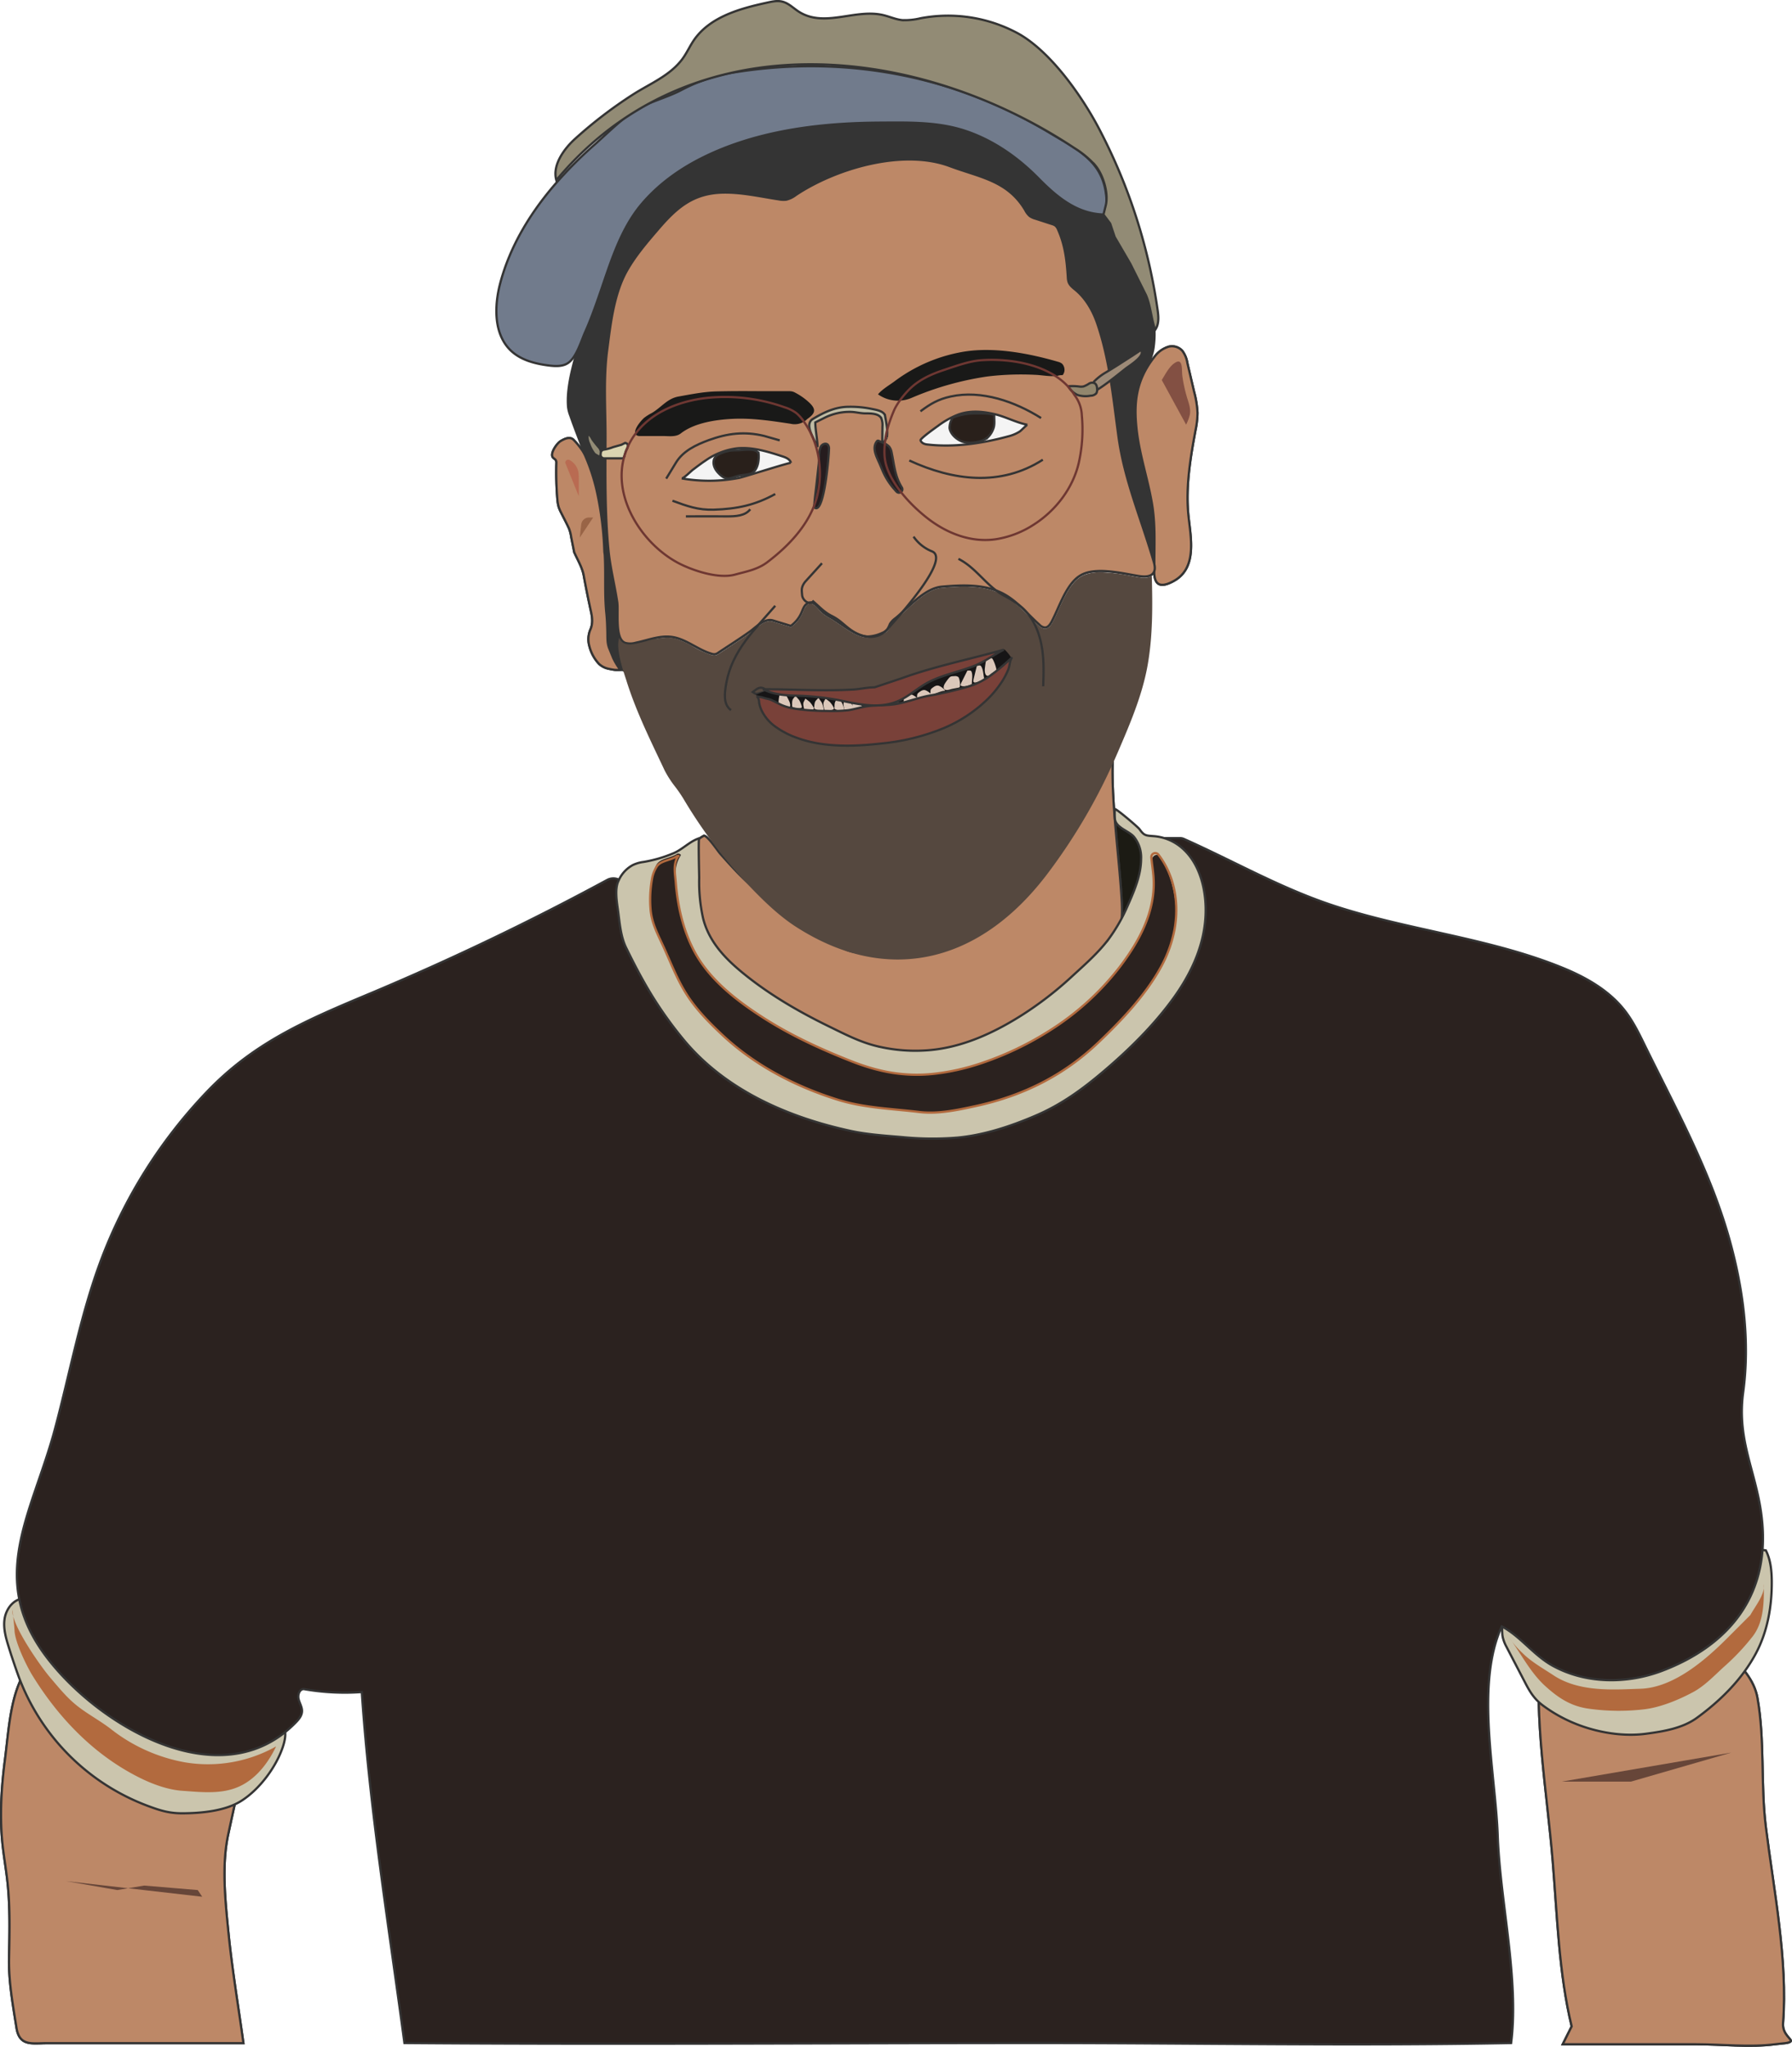 <svg xmlns="http://www.w3.org/2000/svg" viewBox="0 0 802.13 915.65" class="yoni">
  <g>
    <polygon
      points="497.01 367 501.01 367 510.01 375 512.01 383 513.01 394 508.01 404 505.01 410 502.01 414 498.01 410 491.01 371 497.01 367"
      fill="rgba(28, 27, 20, 1)" opacity="1"></polygon>
    <path transform="translate(-199.49 -165.5)" stroke="#343434"
      d="M478.15,465.14a20.85,20.85,0,0,1-5.88-8.08,24.29,24.29,0,0,1-1-7.7c-.16-5.73-.26-11.47-.69-17.19-.45-6-2.19-12-1.22-17.95,3.43-21.28-7.76-43.13-14.56-62.74a16.05,16.05,0,0,1-1-3.72c-1-10.5,3.78-24.07,6.63-34.1a219.24,219.24,0,0,1,11-29.55c3.88-8.65,7.63-18.61,13.44-26.16a57.27,57.27,0,0,1,7.17-7.44c14.36-13,33-20.59,51.7-24.8A396.15,396.15,0,0,1,584.46,219c16.36-1.89,36.16-.35,51.61,5.77a63.09,63.09,0,0,1,8.89,4.55c15.59,9.26,27.22,25.56,44.8,31a11.62,11.62,0,0,1,3.54,1.51,10.23,10.23,0,0,1,2.71,3.73c3.74,7.24,7,14.76,11.06,21.78,4.19,7.24,8.07,14.91,9,23.34a42.82,42.82,0,0,1-.21,10.18c-1,7.42-6.15,13.14-7.78,20.19-1.93,8.37-.4,17.73,1.35,26,3.48,16.42,8,32.47,6.19,49.43-.17,1.55-91.28-.88-100.84-1h-.26l-96,11c-7.1,5.94-13.52,13-20.2,19.37s-14.25,12.42-19.93,19.46Z"
      fill="rgba(52, 52, 52, 1)" opacity="1" stroke-dashoffset="0px"
      stroke-dasharray="865.321px 865.321px"></path>
    <path transform="translate(-199.49 -165.5)" stroke="#343434"
      d="M460.19,367.1a35.32,35.32,0,0,0-3.85-4.73c-1.65-1.8-4.1-.61-5.9.45-1.54.9-4.62,5.13-3.63,7.07.34.66,1.19.92,1.53,1.57a2.49,2.49,0,0,1,.19,1.21,146,146,0,0,0,.47,16.47,16.52,16.52,0,0,0,.6,3.27,18.43,18.43,0,0,0,1.1,2.5c1.16,2.32,2.39,4.62,3.48,7a17.1,17.1,0,0,1,1,3.91c.45,2.24.89,4.47,1.34,6.71,1.46,3.3,3.61,6.81,4.25,10.36,1,5.52,2.12,11,3.31,16.44.57,2.61.79,5.23-.28,7.69a11.13,11.13,0,0,0-.53,7.42,18.12,18.12,0,0,0,4.36,8.06,9.07,9.07,0,0,0,4.61,2.23,23.7,23.7,0,0,0,2.52.44,24,24,0,0,0,2.41,0,31.12,31.12,0,0,1-3.2-5.3l-1.74-4.27c-1-2.4-.8-4.86-.87-7.4-.07-2.8-.16-5.59-.45-8.37-.88-8.55-.23-17.16-.69-25.73,0-.67-.18-1.32-.21-2a147.84,147.84,0,0,0-3.26-26.36,88.05,88.05,0,0,0-5.36-16.47A19,19,0,0,0,460.19,367.1Z"
      fill="rgba(189, 136, 103, 1)" opacity="1" stroke-dashoffset="0px"
      stroke-dasharray="229.383px 229.383px"></path>
    <path transform="translate(-199.49 -165.5)" stroke="#343434"
      d="M716.26,325.11a12.35,12.35,0,0,1,6.32-4.52,6.23,6.23,0,0,1,6.13,1.84,12.19,12.19,0,0,1,2.26,5.44L734,340.81a43.57,43.57,0,0,1,1.51,9.4,37.92,37.92,0,0,1-.83,7.43c-2.31,12.42-4.49,25.34-3.28,38,.92,9.66,4.29,23.66-6.32,29.65-10.24,5.8-8.9-3.68-8.9-7.44,0-9.26.51-18-1.09-27.27-1.93-11.16-5.67-22-6.87-33.26C707.16,347,707.33,336.31,716.26,325.11Z"
      fill="rgba(189, 136, 103, 1)" opacity="1" stroke-dashoffset="0px"
      stroke-dasharray="233.924px 233.924px"></path>
    <path transform="translate(-199.49 -165.5)" stroke="#343434"
      d="M509.75,542.79a26.33,26.33,0,0,1,4.86-3.45c1.79.19,6.13,6.81,7.31,8.13,3.89,4.35,7.78,8.7,12.08,12.66,9.6,8.85,20.52,16.11,31.49,23.14a79.07,79.07,0,0,0,12.93,7.14c4.31,1.73,9.11,1.4,13.78,1.32a144.7,144.7,0,0,0,32-4.15c13.56-3.33,24.39-14.23,33.55-24.31,15-16.56,26.53-42.81,39.95-60.69-1.22,19.87,2.9,46.72,3.92,66.61.33,6.55,0,13.16-3.76,18.73-3.23,4.73-6.28,9.66-9.32,14.58l-14,28-83.57,14.75L535.5,630.5l-41-68C499.2,556.23,503.64,548.19,509.75,542.79Z"
      fill="rgba(189, 136, 103, 1)" opacity="1" stroke-dashoffset="0px"
      stroke-dasharray="631.028px 631.028px"></path>
    <path transform="translate(-199.49 -165.5)" stroke="#343434"
      d="M1000.93,1078.79c1.2-.9-3.73-2.94-3.32-8.23,2.19-28.24-4.23-59.77-7.7-87.79-2.39-19.24-.37-38.68-3.77-57.78-2.78-15.57-22.62-26.21-34.14-36l-63,14c-2.94,32,2.91,63.35,5.54,95.42,2,24.23,2.74,50,8.46,73.58l-4,8h59.71c11.44,0,24,1.47,35.33,0C997.91,1079.5,999.86,1079.59,1000.93,1078.79Z"
      fill="rgba(189, 136, 103, 1)" opacity="1" stroke-dashoffset="0px"
      stroke-dasharray="551.765px 551.765px"></path>
    <path transform="translate(-199.49 -165.5)" stroke="#343434"
      d="M208,918.73c-4.16,10.19-4.85,22.76-6.25,33.61-1.62,12.49-2.46,25.14-1.18,37.71.61,5.94,1.68,11.83,2.31,17.78,1.17,11.17.88,22.45.65,33.66-.2,10.46,1.72,20.85,3.35,31.17,1.33,8.34,7,6.84,13.57,6.84h88c-2.29-16.59-5.09-33.11-6.74-49.78-1.4-14.14-3.07-29.67-.06-43.68,3.2-14.89,6.54-29.76,9.81-44.64l-84-46.9c-5.33,6.39-11.76,11.82-16.51,18.71A28.84,28.84,0,0,0,208,918.73Z"
      fill="rgba(189, 136, 103, 1)" opacity="1" stroke-dashoffset="0px"
      stroke-dasharray="527.831px 527.831px"></path>
    <path transform="translate(-199.49 -165.5)" stroke="#343434"
      d="M483.31,453.2a8.33,8.33,0,0,1-3.91-.11c-4.85-1.54-3-13.95-3.62-18.2-1.2-8-3.27-15.86-4-23.93-1.54-16.27-1.33-32.62-1.27-48.94.06-13.28-1-26.64.75-39.86,1.53-11.82,3-25.4,9-35.84,3.8-6.63,8.82-12.48,13.81-18.28,8.13-9.47,15.45-16,28.64-16.38,8.5-.24,16.89,1.73,25.29,3a10.63,10.63,0,0,0,3.51.14,11.7,11.7,0,0,0,4.27-2.11c18.07-12,48-20.72,68.93-12.86,13.38,5,25.81,6.4,33.7,19.68a8.86,8.86,0,0,0,2,2.64,8.13,8.13,0,0,0,2.52,1.15l7.45,2.42a4.56,4.56,0,0,1,1.59.75,4.72,4.72,0,0,1,1.19,1.83c3.11,7.05,3.83,13.61,4.32,21.2a8.21,8.21,0,0,0,.32,2.1c.55,1.6,2,2.66,3.32,3.75,4.59,3.9,7.65,9.36,9.59,15.06,5.54,16.29,7.12,33.53,9.44,50.48,2.69,19.64,10.31,37,15.74,55.82.46,1.61.86,3.44,0,4.87-1.32,2.17-4.47,1.95-7,1.54-7-1.16-17.5-3.68-24.19-1a12.21,12.21,0,0,0-3.7,2.36c-4.93,4.55-7.6,13.07-10.72,19-.69,1.29-1.66,2.76-3.12,2.74a3.92,3.92,0,0,1-2.37-1.25c-5.63-5-10.49-11.33-17.5-14.53-8.1-3.7-17.51-3.26-26.16-2.51-7.94.69-15,9.42-20.85,14.13a8.94,8.94,0,0,0-2.45,2.57,18.24,18.24,0,0,1-1.19,2.48,5.45,5.45,0,0,1-2.15,1.46,16.63,16.63,0,0,1-6.49,1.67c-5.33.07-12-5.94-16.52-8.5a19.86,19.86,0,0,1-3.82-2.58c-1.79-1.69-4.51-6-7.37-3.31-1.08,1-1.52,2.54-2.14,3.9a14.23,14.23,0,0,1-4.69,5.73l-8-2.44c-3.8-1.15-7.62,3.08-10.36,5-4.55,3.26-9.33,6.25-14,9.37a3.79,3.79,0,0,1-1.57.74,3.84,3.84,0,0,1-1.6-.23c-5.49-1.61-10.07-5.51-15.57-7.06-6.28-1.76-12.06.86-18.18,2.13Z"
      fill="rgba(189, 136, 103, 1)" opacity="1" stroke-dashoffset="0px"
      stroke-dasharray="834.615px 834.615px"></path>
    <path transform="translate(-199.49 -165.5)" stroke="#343434"
      d="M460.19,367.1a35.32,35.32,0,0,0-3.85-4.73c-1.65-1.8-4.1-.61-5.9.45-1.54.9-4.62,5.13-3.63,7.07.34.66,1.19.92,1.53,1.57a2.49,2.49,0,0,1,.19,1.21,146,146,0,0,0,.47,16.47,16.52,16.52,0,0,0,.6,3.27,18.43,18.43,0,0,0,1.1,2.5c1.16,2.32,2.39,4.62,3.48,7a17.1,17.1,0,0,1,1,3.91c.45,2.24.89,4.47,1.34,6.71,1.46,3.3,3.61,6.81,4.25,10.36,1,5.52,2.12,11,3.31,16.44.57,2.61.79,5.23-.28,7.69a11.13,11.13,0,0,0-.53,7.42,18.12,18.12,0,0,0,4.36,8.06,9.07,9.07,0,0,0,4.61,2.23,23.7,23.7,0,0,0,2.52.44,24,24,0,0,0,2.41,0,31.12,31.12,0,0,1-3.2-5.3l-1.74-4.27c-1-2.4-.8-4.86-.87-7.4-.07-2.8-.16-5.59-.45-8.37-.88-8.55-.23-17.16-.69-25.73,0-.67-.18-1.32-.21-2a147.84,147.84,0,0,0-3.26-26.36,88.05,88.05,0,0,0-5.36-16.47A19,19,0,0,0,460.19,367.1Z"
      fill="rgba(189, 136, 103, 1)" opacity="1" stroke-dashoffset="0px"
      stroke-dasharray="229.383px 229.383px"></path>
    <path transform="translate(-199.49 -165.5)" stroke="#343434"
      d="M716.26,325.11a12.35,12.35,0,0,1,6.32-4.52,6.23,6.23,0,0,1,6.13,1.84,12.19,12.19,0,0,1,2.26,5.44L734,340.81a43.57,43.57,0,0,1,1.51,9.4,37.92,37.92,0,0,1-.83,7.43c-2.31,12.42-4.49,25.34-3.28,38,.92,9.66,4.29,23.66-6.32,29.65-10.24,5.8-8.9-3.68-8.9-7.44,0-9.26.51-18-1.09-27.27-1.93-11.16-5.67-22-6.87-33.26C707.16,347,707.33,336.31,716.26,325.11Z"
      fill="rgba(189, 136, 103, 1)" opacity="1" stroke-dashoffset="0px"
      stroke-dasharray="233.924px 233.924px"></path>
    <path transform="translate(-199.49 -165.5)" stroke="#343434"
      d="M509.75,542.79a26.33,26.33,0,0,1,4.86-3.45c1.79.19,6.13,6.81,7.31,8.13,3.89,4.35,7.78,8.7,12.08,12.66,9.6,8.85,20.52,16.11,31.49,23.14a79.07,79.07,0,0,0,12.93,7.14c4.31,1.73,9.11,1.4,13.78,1.32a144.7,144.7,0,0,0,32-4.15c13.56-3.33,24.39-14.23,33.55-24.31,15-16.56,26.53-42.81,39.95-60.69-1.22,19.87,2.9,46.72,3.92,66.61.33,6.55,0,13.16-3.76,18.73-3.23,4.73-6.28,9.66-9.32,14.58l-14,28-83.57,14.75L535.5,630.5l-41-68C499.2,556.23,503.64,548.19,509.75,542.79Z"
      fill="rgba(189, 136, 103, 1)" opacity="1" stroke-dashoffset="0px"
      stroke-dasharray="631.028px 631.028px"></path>
    <path transform="translate(-199.49 -165.5)" stroke="#343434"
      d="M1000.93,1078.79c1.2-.9-3.73-2.94-3.32-8.23,2.19-28.24-4.23-59.77-7.7-87.79-2.39-19.24-.37-38.68-3.77-57.78-2.78-15.57-22.62-26.21-34.14-36l-63,14c-2.94,32,2.91,63.35,5.54,95.42,2,24.23,2.74,50,8.46,73.58l-4,8h59.71c11.44,0,24,1.47,35.33,0C997.91,1079.5,999.86,1079.59,1000.93,1078.79Z"
      fill="rgba(189, 136, 103, 1)" opacity="1" stroke-dashoffset="0px"
      stroke-dasharray="551.765px 551.765px"></path>
    <path transform="translate(-199.49 -165.5)" stroke="#343434"
      d="M208,918.73c-4.16,10.19-4.85,22.76-6.25,33.61-1.62,12.49-2.46,25.14-1.18,37.71.61,5.94,1.68,11.83,2.31,17.78,1.17,11.17.88,22.45.65,33.66-.2,10.46,1.72,20.85,3.35,31.17,1.33,8.34,7,6.84,13.57,6.84h88c-2.29-16.59-5.09-33.11-6.74-49.78-1.4-14.14-3.07-29.67-.06-43.68,3.2-14.89,6.54-29.76,9.81-44.64l-84-46.9c-5.33,6.39-11.76,11.82-16.51,18.71A28.84,28.84,0,0,0,208,918.73Z"
      fill="rgba(189, 136, 103, 1)" opacity="1" stroke-dashoffset="0px"
      stroke-dasharray="527.831px 527.831px"></path>
    <path transform="translate(-199.49 -165.5)" stroke="#343434"
      d="M483.31,453.2a8.33,8.33,0,0,1-3.91-.11c-4.85-1.54-3-13.95-3.62-18.2-1.2-8-3.27-15.86-4-23.93-1.54-16.27-1.33-32.62-1.27-48.94.06-13.28-1-26.64.75-39.86,1.53-11.82,3-25.4,9-35.84,3.8-6.63,8.82-12.48,13.81-18.28,8.13-9.47,15.45-16,28.64-16.38,8.5-.24,16.89,1.73,25.29,3a10.63,10.63,0,0,0,3.51.14,11.7,11.7,0,0,0,4.27-2.11c18.07-12,48-20.72,68.93-12.86,13.38,5,25.81,6.4,33.7,19.68a8.86,8.86,0,0,0,2,2.64,8.13,8.13,0,0,0,2.52,1.15l7.45,2.42a4.56,4.56,0,0,1,1.59.75,4.72,4.72,0,0,1,1.19,1.83c3.11,7.05,3.83,13.61,4.32,21.2a8.21,8.21,0,0,0,.32,2.1c.55,1.6,2,2.66,3.32,3.75,4.59,3.9,7.65,9.36,9.59,15.06,5.54,16.29,7.12,33.53,9.44,50.48,2.69,19.64,10.31,37,15.74,55.82.46,1.61.86,3.44,0,4.87-1.32,2.17-4.47,1.95-7,1.54-7-1.16-17.5-3.68-24.19-1a12.21,12.21,0,0,0-3.7,2.36c-4.93,4.55-7.6,13.07-10.72,19-.69,1.29-1.66,2.76-3.12,2.74a3.92,3.92,0,0,1-2.37-1.25c-5.63-5-10.49-11.33-17.5-14.53-8.1-3.7-17.51-3.26-26.16-2.51-7.94.69-15,9.42-20.85,14.13a8.94,8.94,0,0,0-2.45,2.57,18.24,18.24,0,0,1-1.19,2.48,5.45,5.45,0,0,1-2.15,1.46,16.63,16.63,0,0,1-6.49,1.67c-5.33.07-12-5.94-16.52-8.5a19.86,19.86,0,0,1-3.82-2.58c-1.79-1.69-4.51-6-7.37-3.31-1.08,1-1.52,2.54-2.14,3.9a14.23,14.23,0,0,1-4.69,5.73l-8-2.44c-3.8-1.15-7.62,3.08-10.36,5-4.55,3.26-9.33,6.25-14,9.37a3.79,3.79,0,0,1-1.57.74,3.84,3.84,0,0,1-1.6-.23c-5.49-1.61-10.07-5.51-15.57-7.06-6.28-1.76-12.06.86-18.18,2.13Z"
      fill="rgba(189, 136, 103, 1)" opacity="1" stroke-dashoffset="0px"
      stroke-dasharray="834.615px 834.615px"></path>
    <path transform="translate(-199.49 -165.5)" stroke="#343434"
      d="M504.62,379.51c.77.14,4.24-3.3,4.92-3.81,2-1.5,3.94-3,6-4.35a31.21,31.21,0,0,1,13.83-5.29c6.9-.69,13.74,1.46,20.34,3.59,1.6.52,3.44,1.29,3.81,2.93-.09-.42-21.11,6.32-23.26,6.73A71.84,71.84,0,0,1,504.62,379.51Z"
      fill="rgba(244, 244, 244, 1)" opacity="1" stroke-dashoffset="0px"
      stroke-dasharray="104.494px 104.494px"></path>
    <path transform="translate(-199.49 -165.5)" stroke="#343434"
      d="M611.54,362.5c-.25-.77,6.77-5.74,7.68-6.39A37.86,37.86,0,0,1,628.3,351c5.22-1.93,10.7-1.52,16-.33s9.81,3.81,15.07,4.85c-.23-.05-3,2.77-3.41,3a17.23,17.23,0,0,1-5.15,2.18c-11.52,3.15-24,5-36,3.67C613.52,364.29,612,363.79,611.54,362.5Z"
      fill="rgba(244, 244, 244, 1)" opacity="1" stroke-dashoffset="0px"
      stroke-dasharray="103.164px 103.164px"></path>
    <path transform="translate(-199.49 -165.5)" stroke="#343434"
      d="M519.1,371c-.73,2.23.42,4.44,1.77,5.91s3.18,3,5.13,2.58c1.47-.28,2.85-.9,4.31-1.23,1.7-.37,3.5-.33,5.16-.9,3.29-1.13,3.93-6.21,3.55-9.28,0-.41-.13.17-.36-.18-1.24-2-7.17-.95-9.1-.95a21.13,21.13,0,0,0-3.47.19C523.9,367.54,519.88,368.66,519.1,371Z"
      fill="rgba(41, 32, 27, 1)" opacity="1" stroke-dashoffset="0px"
      stroke-dasharray="54.649px 54.649px"></path>
    <path transform="translate(-199.49 -165.5)" stroke="#343434"
      d="M625.34,353.45a8.09,8.09,0,0,0-.81,3.5c.37,2.92,3.59,5.57,6.26,6.26a10.88,10.88,0,0,0,2.48.32c2.78.07,6.28-.55,8.44-2.45a10.08,10.08,0,0,0,2.33-3.6c.81-1.83.47-4.14.48-6,0-1.34-8.15-1-9.15-1a25.45,25.45,0,0,0-9.13,1.75,1.39,1.39,0,0,0-.49.28,1.42,1.42,0,0,0-.29.59Z"
      fill="rgba(41, 32, 27, 1)" opacity="1" stroke-dashoffset="0px"
      stroke-dasharray="55.203px 55.203px"></path>
    <path transform="translate(-199.49 -165.5)" stroke=""
      d="M601.3,594.73c-15.09,0-30.4-4.92-45.51-14.62-7.27-4.68-13.81-11-18.7-16a214,214,0,0,1-20-23.59c-4.16-5.68-8.1-11.65-11.7-17.73a62.81,62.81,0,0,0-3.66-5.32,45.73,45.73,0,0,1-4.74-7.33q-1.32-2.81-2.65-5.59c-5.16-10.88-10.51-22.13-14.27-34-.14-.46-.31-1-.5-1.56-.77-2.34-1.82-5.53-2.54-8.75-.94-4.21-1.06-7.37-.36-9.42a4.38,4.38,0,0,0,2.62,2.66,7.3,7.3,0,0,0,2.15.31,11.46,11.46,0,0,0,2-.19l.9-.17c1.49-.31,3-.7,4.4-1.08a36.14,36.14,0,0,1,9.26-1.63,15.42,15.42,0,0,1,4.28.58A38,38,0,0,1,510,454.9a40.62,40.62,0,0,0,7.79,3.54,5.34,5.34,0,0,0,1.45.27l.36,0a4.37,4.37,0,0,0,1.78-.82c1.55-1,3.11-2.06,4.67-3.08,3.08-2,6.28-4.12,9.32-6.3.58-.41,1.19-.92,1.84-1.45,2.11-1.73,4.51-3.69,6.9-3.69a3.92,3.92,0,0,1,1.18.17l8.25,2.51.2-.14a14.8,14.8,0,0,0,4.86-5.94c.14-.3.27-.61.4-.93a7.92,7.92,0,0,1,1.62-2.81,2.32,2.32,0,0,1,1.59-.73c1.4,0,2.84,1.6,4,2.88.39.44.76.84,1.1,1.16a19.87,19.87,0,0,0,3.92,2.65c1.24.7,2.65,1.68,4.16,2.71,4,2.75,8.52,5.86,12.51,5.86h.1a16.83,16.83,0,0,0,6.68-1.72,4.75,4.75,0,0,0,3.16-3.21,8.86,8.86,0,0,1,.42-.95,8.56,8.56,0,0,1,2.32-2.41c1.48-1.19,3-2.61,4.65-4.12,4.75-4.4,10.15-9.4,15.93-9.9,2.9-.25,6.32-.51,9.74-.51,6.59,0,11.72.94,16.17,3,5,2.27,8.93,6.21,12.76,10,1.49,1.49,3,3,4.62,4.44a4.31,4.31,0,0,0,2.7,1.38c1.75,0,2.82-1.61,3.56-3,.9-1.71,1.76-3.61,2.66-5.62,2.22-4.93,4.52-10,8-13.21a11.63,11.63,0,0,1,3.55-2.26,19.46,19.46,0,0,1,7.27-1.16,78.9,78.9,0,0,1,13.55,1.64l3.1.54a17.57,17.57,0,0,0,2.82.27,6.39,6.39,0,0,0,3.4-.79c.36,13.56.44,26.81-1.86,39.84-2.4,13.58-8,26.54-13.39,39.08l-.25.56a257.31,257.31,0,0,1-31.89,54.61C648.83,581.76,625.89,594.73,601.3,594.73Z"
      fill="rgba(85, 72, 63, 1)" opacity="1" stroke-dashoffset="0px"
      stroke-dasharray="713.035px 713.035px"></path>
    <path transform="translate(-199.49 -165.5)" stroke=""
      d="M487.58,352.6a21.51,21.51,0,0,1,3.61-2.31c4.4-2.56,6.92-6.53,12.1-7.42,5.64-1,11.05-2.12,16.79-2.27,6.8-.18,13.61-.16,20.42-.1,4,0,8,0,12,0a6.78,6.78,0,0,1,1.68.14,5.36,5.36,0,0,1,1.33.56,28.31,28.31,0,0,1,6.53,4.7c3,3,2.14,4.69-1.22,7.06a7.93,7.93,0,0,1-7.45,2.11c-8.58-1.29-17.24-2.63-25.94-2.2-7.54.37-17.09,1.77-23.19,6.51-2.27,1.77-5.51,1.15-8.27,1.17-3.31,0-6.62,0-9.93,0a2.64,2.64,0,0,1-1.78-.46c-1.85-1.73,2-6.23,3.21-7.35Z"
      fill="rgba(25, 25, 24, 1)" opacity="1" stroke-dashoffset="0px"
      stroke-dasharray="175.905px 175.905px"></path>
    <path transform="translate(-199.49 -165.5)" stroke=""
      d="M675.54,329.11a3,3,0,0,0-.76-1,5,5,0,0,0-1.74-.78c-13-3.77-28.32-6.67-41.81-4.56A71.1,71.1,0,0,0,600,336c-2.45,1.83-5.61,3.6-7.5,5.9a15.47,15.47,0,0,0,15.14,1.54,135.89,135.89,0,0,1,33.79-9.52,125.67,125.67,0,0,1,21.25-.75c3.18.09,7.57,1.06,10.66.32,1.93-.47,1.73.44,2.48-1.42A4,4,0,0,0,675.54,329.11Z"
      fill="rgba(25, 25, 24, 1)" opacity="1" stroke-dashoffset="0px"
      stroke-dasharray="178.752px 178.752px"></path>
    <path transform="translate(-199.49 -165.5)" stroke="#343434"
      d="M526.7,483.18c-3.61-2.54-2.89-7.79-2.1-12.14,2.64-14.51,12.7-23.91,21.9-34.54" fill="none" opacity="1"
      stroke-dashoffset="0px" stroke-dasharray="54.522px 54.522px"></path>
    <path transform="translate(-199.49 -165.5)" stroke="#343434"
      d="M628.5,415.5c8.13,4.11,12.34,12,20.33,16.42a41.57,41.57,0,0,1,8.35,5.56c4.6,4.22,7.25,10.23,8.45,16.36s1.06,12.43.81,18.66"
      fill="none" opacity="1" stroke-dashoffset="0px" stroke-dasharray="73.741px 73.741px"></path>
    <path transform="translate(-199.49 -165.5)" stroke="#343434"
      d="M608.41,405.56a18.18,18.18,0,0,0,8.24,6.58c8.61,3.47-15.46,29.73-19.8,34.69-4.81,5.49-11.85,3.89-16.79.25-3.22-2.37-4.65-4.23-8.19-6s-5.32-3.94-8.4-6.56c-1.69,1.82-4.73-.37-4.94-2.82-.16-2-.38-2.93.5-4.65a7.66,7.66,0,0,1,1.12-1.58l7.27-8"
      fill="none" opacity="1" stroke-dashoffset="0px" stroke-dasharray="117.269px 117.269px">
    </path>
    <path transform="translate(-199.49 -165.5)" stroke="#343434"
      d="M500.5,389.5c6.52,2.38,11.39,4.22,18.54,4,10.38-.34,18.37-2,27.46-7" fill="none" opacity="1"
      stroke-dashoffset="0px" stroke-dasharray="47.747px 47.747px"></path>
    <path transform="translate(-199.49 -165.5)" stroke="#343434"
      d="M506.5,396.5c6.19-.06,12.39,0,18.59,0,3.7,0,8-.24,10.22-3.17" fill="none" opacity="1" stroke-dashoffset="0px"
      stroke-dasharray="29.686px 29.686px"></path>
    <path transform="translate(-199.49 -165.5)" stroke="#343434" d="M606.5,371.5c19.54,9,40.82,11.82,59.78-.35"
      fill="none" opacity="1" stroke-dashoffset="0px" stroke-dasharray="62.547px 62.547px">
    </path>
    <path transform="translate(-199.49 -165.5)" stroke="#343434"
      d="M497.69,379.62l4.35-7.13c3.23-5.3,9-8,14.66-10.09,8.45-3.06,16-4,24.8-1.9l7,2" fill="none" opacity="1"
      stroke-dashoffset="0px" stroke-dasharray="59.047px 59.047px"></path>
    <path transform="translate(-199.49 -165.5)" stroke="#343434"
      d="M611.5,349.5c4.46-3.35,8-5.43,13.57-6.63,13.81-3,28.79,2.3,40.42,9.64" fill="none" opacity="1"
      stroke-dashoffset="0px" stroke-dasharray="57.826px 57.826px"></path>
    <path transform="translate(-199.49 -165.5)" stroke="#343434"
      d="M872.17,898a17,17,0,0,0,1.63,4.16l8.45,16.22c2.08,4,4,7.1,7.58,9.84A64.43,64.43,0,0,0,901.06,935c10.47,5,23.69,7.64,35.22,6.08C944,940.06,952.6,938.65,959,934c10.49-7.62,20.13-17.11,26.37-28.7,5.33-9.92,7.3-21.38,7.19-32.62-.05-4.67-.54-9.46-2.64-13.62-2.65-.37-5.29-.72-7.94-1L882,888l-5,1-5,4c-.23.18-.09,2.84-.06,3.3A10,10,0,0,0,872.17,898Z"
      fill="rgba(203, 197, 173, 1)" opacity="1" stroke-dashoffset="0px"
      stroke-dasharray="324.674px 324.674px"></path>
    <path transform="translate(-199.49 -165.5)" stroke="#343434"
      d="M207.8,915.38A98.38,98.38,0,0,0,266,973.49c5.2,1.93,9.25,3.18,14.91,3.18,8.51,0,19.66-1,26.91-5.76,8-5.19,15.3-15,18.29-24,.7-2.11,1.64-5.76.65-7.93-.77-1.69-.85-1.21-2.54-.9-2.92.53-5.82,1.35-8.71,2L301,943.43a49.79,49.79,0,0,1-33.57-4l-14.05-7a40.66,40.66,0,0,1-10.53-7.59l-14.4-14.4a58,58,0,0,1-10-13.34c-3-5.5-5.93-11-9-16.46-4.27.61-7.29,4.84-7.92,9.1s.62,8.57,1.91,12.69c.35,1.11.7,2.24,1.06,3.37C205.57,909,206.63,912.18,207.8,915.38Z"
      fill="rgba(203, 197, 173, 1)" opacity="1" stroke-dashoffset="0px"
      stroke-dasharray="352.493px 352.493px"></path>
    <path transform="translate(-199.49 -165.5)" stroke=""
      d="M281.93,966.66l-.83-.06c-6.49-.44-13.43-3-19.21-5.9C241.58,950.56,225.72,934,214,915c-2.61-4.24-7.74-14.75-8-20,0-.78-1-11-1-9,0,6.91,12.49,24.71,17,30,4,4.68,7.67,9.27,12.55,13,4.69,3.6,10,6.43,14.61,10a75,75,0,0,0,33.06,14.86,62.2,62.2,0,0,0,40.85-7.11c-3.52,7.41-9,14.59-16.66,18S290.08,967.25,281.93,966.66Z"
      fill="rgba(178, 106, 62, 1)" opacity="1" stroke-dashoffset="0px"
      stroke-dasharray="318.764px 318.764px"></path>
    <path transform="translate(-199.49 -165.5)" stroke=""
      d="M875,898a39.12,39.12,0,0,0,6,7c3.93,3.93,9.44,7,14.07,10.07,6.47,4.21,14.24,5.69,21.84,6.08,5.54.28,11.09,0,16.64-.19,15-.37,29.37-12.88,39.45-23l10-10c2-3.76,6.69-9.33,6-13.76.11,8,0,16.68-4.79,23.08a99.52,99.52,0,0,1-12.93,13.75c-4.33,3.93-8.73,8.63-13.9,11.41-6.44,3.46-14.64,6.86-21.93,7.71a97.14,97.14,0,0,1-24.92-.29c-7.62-1.07-13.09-4.52-18.78-9.59C884.64,914.05,880.57,905.61,875,898Z"
      fill="rgba(178, 106, 62, 1)" opacity="1" stroke-dashoffset="0px"
      stroke-dasharray="301.018px 301.018px"></path>
    <path transform="translate(-199.49 -165.5)" stroke="#343434"
      d="M476.11,558.83a5.89,5.89,0,0,0-4.82.3Q420,586.88,366.12,609.53c-28.62,12-52.6,21.88-74.28,44.66a222.27,222.27,0,0,0-47.2,75.2c-9.13,24.4-13.8,50.09-20.51,75.18C214,842.48,193.37,871.42,220.5,907c23.37,30.67,77.73,62.9,111,29.42,1.49-1.5,3.06-3.19,3.17-5.29.11-1.92-1.06-3.67-1.52-5.54s.35-4.45,2.28-4.5a105.19,105.19,0,0,0,26,1.34c3.55,52.56,12.11,104.85,19.09,157,94.74.74,189.52,0,284.27,0,69.18,0,140.77,1.39,211.1,0,3.67-28.52-5-63.54-6-92.83-1-27.83-10.12-67.55,1.81-93.53,8.24,4.25,14.25,12.88,22.79,17.58,14.79,8.16,33.26,8.26,49.05,2.25,29.65-11.29,47.52-33.24,44.81-65.75-1.83-21.93-11.67-36.17-8.59-58.77,3.13-23,0-46.6-6.26-68.83-8.63-30.53-23.94-58.18-37.84-86.56-2.63-5.39-5.3-10.82-9-15.54-7-8.91-17.23-14.72-27.72-19-32.55-13.29-68.94-16.78-102.41-27.77-23.78-7.81-44.57-19.85-67.12-29.89a4.12,4.12,0,0,0-1.7-.36h-7.4a1.7,1.7,0,0,0-1.21.5h0c-.32.32-.51-.25-.53.21l-2,55.29-96,61-107-44C507.3,603.28,489.17,563.11,476.11,558.83Z"
      fill="rgba(43, 34, 31, 1)" opacity="1" stroke-dashoffset="0px"
      stroke-dasharray="2483.211px 2483.211px"></path>
    <path transform="translate(-199.49 -165.5)" stroke="#343434"
      d="M512.46,540.5c-.45.14,0,16.19,0,17.77a75.06,75.06,0,0,0,1.71,17.88c2.51,10.29,9.54,17.78,17.52,24.35,11.86,9.77,25.2,17.5,39,24.23,6.76,3.3,13.54,6.82,20.87,8.65a73.23,73.23,0,0,0,23.69,1.92c15.13-1.24,29.34-7.84,42-15.91a157.19,157.19,0,0,0,21.67-16.73c5.84-5.38,12.11-10.79,16.89-17.17A74.75,74.75,0,0,0,704.11,571c2.94-6.64,6.13-13.85,6.15-21.24a14.66,14.66,0,0,0-3.27-10c-2.39-2.7-8.42-4.09-8.48-8.29a28.14,28.14,0,0,1,0-4c.2-.64,10.39,8,11.08,9,2.08,3,3,2.81,6.47,3.09a21.78,21.78,0,0,1,10.34,3.61c9.67,6.53,13,19.42,12.76,30.47-.25,14.38-6.57,27.77-15,39.18-8.56,11.67-19.35,22.28-30.35,31.64-9.68,8.24-19.22,15.22-31,20.22-11,4.7-23,8.67-35,9.75a137.48,137.48,0,0,1-24.43-.24c-7.65-.66-15.72-1.16-23.21-2.8-27.64-6-55.14-17.85-73.84-39.78a173.82,173.82,0,0,1-18.9-27.38c-2.73-4.84-5.24-9.8-7.69-14.79-2.53-5.19-2.9-11.52-3.7-17.22-.51-3.62-1.41-9.26.31-12.71a14.35,14.35,0,0,1,6.34-7,15.07,15.07,0,0,1,4.79-1.41,59.58,59.58,0,0,0,13.47-3.91C505.1,545.44,508.34,541.77,512.46,540.5Z"
      fill="rgba(203, 197, 173, 1)" opacity="1" stroke-dashoffset="0px"
      stroke-dasharray="805.389px 805.389px"></path>
    <path transform="translate(-199.49 -165.5)" stroke=""
      d="M493.29,552.42a19.91,19.91,0,0,0-2,6.55,52.12,52.12,0,0,0-.62,13.14c.49,6.65,3.63,12,6.31,18,2.89,6.41,5.47,13,9.11,19,4.36,7.25,10.33,13.33,16.45,19.1,14.58,13.75,32.75,23.22,51.79,29.19,12,3.76,24.28,4.06,36.65,5.55,8.47,1,17.17-.9,25.4-2.69,21.08-4.6,39.32-13.66,54.95-28.6,10.06-9.6,20.39-20.44,27.27-32.6a57,57,0,0,0,6.52-17.23c2-10.51-.33-22.84-5.82-32.44-1.49-2.61-4.47-1.39-4.17,1.6.21,2.1.46,4.21.64,6.32,1.31,15.28-6.12,29.08-15.17,40.9a121.28,121.28,0,0,1-31.42,28.41,139.16,139.16,0,0,1-29.83,14.29,101.64,101.64,0,0,1-22.18,5c-13,1.34-24.57-.94-36.59-5.67-13.88-5.47-27.53-11.74-40.07-19.87-11.75-7.61-23.71-16.9-30.35-29.5-4.93-9.38-7.34-20-8.17-30.47-.33-4.12-.26-8.13,1.9-11.71.44-.73.52-.88-.26-1.21a1.18,1.18,0,0,0-1.08,0C499.5,549.5,494.94,549.43,493.29,552.42Z"
      fill="rgba(43, 34, 31, 1)" opacity="1" stroke-dashoffset="0px"
      stroke-dasharray="704.523px 704.523px"></path>
    <path transform="translate(-199.49 -165.5)" stroke="#b26a3e"
      d="M493.29,553.42a15.16,15.16,0,0,0-2,5.55,52.12,52.12,0,0,0-.62,13.14c.49,6.65,3.63,12,6.31,18,2.89,6.41,5.47,13,9.11,19,4.36,7.25,10.33,13.33,16.45,19.1,14.58,13.75,32.75,23.22,51.79,29.19,12,3.76,24.28,4.06,36.65,5.55,8.47,1,17.17-.9,25.4-2.69,21.08-4.6,39.32-13.66,54.95-28.6,10.06-9.6,20.39-20.44,27.27-32.6a57,57,0,0,0,6.52-17.23c2.28-11.83.28-24.41-7.08-34a1.78,1.78,0,0,0-3.19,1.23c.21,2.63.65,5,.92,8.25,1.31,15.28-6.12,29.08-15.17,40.9a121.28,121.28,0,0,1-31.42,28.41,139.16,139.16,0,0,1-29.83,14.29,101.64,101.64,0,0,1-22.18,5c-13,1.34-24.57-.94-36.59-5.67-13.88-5.47-27.53-11.74-40.07-19.87-11.75-7.61-23.71-16.9-30.35-29.5-4.93-9.38-7.34-20-8.17-30.47-.33-4.12-1.26-8.13.9-11.71.43-.72.53.1-.24-.21a.12.12,0,0,0-.1,0C499.5,550.5,494.94,550.43,493.29,553.42Z"
      fill="none" opacity="1" stroke-dashoffset="0px" stroke-dasharray="703.89px 703.89px"></path>
    <path transform="translate(-199.49 -165.5)" stroke="#343434"
      d="M694.46,261.49c1-7.06,0-14.63-4-20.53-4.89-7.2-13.52-11.44-20.78-15.83-42.56-25.73-91-35-140-27.48a75.8,75.8,0,0,0-25.11,8.07c-7.78,4.1-16.66,5.7-23.77,11.17-5.12,3.94-10,8.68-14.82,13a189.73,189.73,0,0,0-18,18c-11.09,12.85-20.16,27.67-24.55,44.18-2.78,10.46-3,23.12,4.92,30.46,4.52,4.16,10.83,5.73,16.93,6.49,3,.37,6.35.5,8.77-1.34,3.6-2.73,5.61-9.71,7.4-13.72,2.55-5.71,4.63-11.6,6.67-17.5,4.65-13.42,9-28.05,18.17-39.16,7.62-9.19,17.48-16.25,28.14-21.49,21.87-10.77,46.89-14.56,71.05-15.31,2.28-.07,4.55-.11,6.83-.13,13.09-.06,26.61-.52,39.17,3.64s23.58,11.89,32.8,21.26C672.61,253.72,681.8,261.5,694.46,261.49Z"
      fill="rgba(113, 123, 140, 1)" opacity="1" stroke-dashoffset="0px"
      stroke-dasharray="710.228px 710.228px"></path>
    <path transform="translate(-199.49 -165.5)" stroke="#343434"
      d="M550.79,166.59c2.07.84,3.79,2.44,5.65,3.73,11.79,8.17,26-1.38,39,2.09,2.68.71,5.28,1.84,8,2.1a29.92,29.92,0,0,0,8-.82,65.93,65.93,0,0,1,43.18,6.46c15.07,8,29.58,28.86,37.3,43.84a250.52,250.52,0,0,1,25.74,80.18c.42,3,.7,6.41-1.11,8.88-1.8-5.1-2-10.54-4.13-15.55l-7-14-7-12-2-6-3-4,1-4c1.41-5.63-1.2-13.87-4.65-18a42,42,0,0,0-9.34-7.75c-69.35-46-167.88-57.4-228.44,10.32-1.18,1.32-2.34,2.67-3.48,4-1.89-6.61,3.41-14,8.52-18.58a197.8,197.8,0,0,1,25.77-19.7c7.55-4.84,16.45-8.37,22-15.72,2.06-2.72,3.43-5.9,5.36-8.71C517.38,173,530.7,169.31,543,166.65c2.26-.49,4.62-1,6.86-.37A7.53,7.53,0,0,1,550.79,166.59Z"
      fill="rgba(146, 139, 117, 1)" opacity="1" stroke-dashoffset="0px"
      stroke-dasharray="744.075px 744.075px"></path>
    <path transform="translate(-199.49 -165.5)" stroke="#343434"
      d="M462.54,359.85c1.07-.12,1.76,1.58,2.22,2.29a43.41,43.41,0,0,0,3,3.74,4.37,4.37,0,0,1,.76,3,.82.82,0,0,1-1.24.68,14.13,14.13,0,0,1-1.65-1,15.29,15.29,0,0,1-2.42-4.5A7.29,7.29,0,0,1,462.54,359.85Z"
      fill="rgba(146, 139, 117, 1)" opacity="1" stroke-dashoffset="0px"
      stroke-dasharray="24.414px 24.414px"></path>
    <path transform="translate(-199.49 -165.5)" stroke="#343434"
      d="M689,336.63a1.66,1.66,0,0,1,.33-.58,24.79,24.79,0,0,1,5.14-3.94c4.09-2.42,8.06-5.06,12.07-7.61l3-2c.08-.05.08-.62.12-.73,3.74,2.3-4.73,7.38-6.33,8.64-3.63,2.87-9.39,7.57-13.4,9.87-.28.16.41-1.68.09-1.72s.32-.43.09-.76C689.41,336.82,688.76,337.32,689,336.63Z"
      fill="rgba(157, 138, 119, 1)" opacity="1" stroke-dashoffset="0px"
      stroke-dasharray="59.24px 59.24px"></path>
    <path transform="translate(-199.49 -165.5)" stroke="#343434"
      d="M596.45,361.23s0-.05,0-.07c.52-3.08-.25-6.5-.77-9.53a2.13,2.13,0,0,0-.43-1c-1.18-1.53-4.35-1.94-6-2.29a46.09,46.09,0,0,0-9.74-.87c-5.94,0-11,2.35-16,5.35a5,5,0,0,0-.8.56,3.14,3.14,0,0,0-.56.74c-1.49,2.71,1.24,6.75,2.28,9.35l1,2c0-3.09-1-7.9-1-11l4-2a24.94,24.94,0,0,1,12.19-2.71c2.07.1,4,.63,6.08.67,2.23,0,6.22-.11,7.32,2.31a7.85,7.85,0,0,1,.47,3.48l-.09,7.69a.18.18,0,0,0,.33.09Z"
      fill="rgba(192, 188, 164, 1)" opacity="1" stroke-dashoffset="0px"
      stroke-dasharray="115.616px 115.616px"></path>
    <path transform="translate(-199.49 -165.5)" stroke="#343434"
      d="M468.4,368.08a1.59,1.59,0,0,1,1.46-1.44,19.34,19.34,0,0,0,4.06-1.12l3.54-1,.08,0,1.4-.7a1.11,1.11,0,0,1,1.58.84,1.17,1.17,0,0,1,0,.54,5.34,5.34,0,0,1-.68,1.66c-.38.76-.76,2.42-1.14,3.28a.78.78,0,0,1-.65.4H470.7l-.66,0a1.63,1.63,0,0,1-1.71-1.81Z"
      fill="rgba(218, 212, 177, 1)" opacity="1" stroke-dashoffset="0px"
      stroke-dasharray="31.971px 31.971px"></path>
    <path transform="translate(-199.49 -165.5)" stroke="#343434"
      d="M677.63,338.28a24.65,24.65,0,0,1,5.21.17,6.42,6.42,0,0,0,1.58-.06,11.16,11.16,0,0,0,2.58-1.3,2.56,2.56,0,0,1,2.73,0,3.08,3.08,0,0,1,.81,2.13,3.33,3.33,0,0,1-.31,2.21,3.42,3.42,0,0,1-2.56,1.08,11.86,11.86,0,0,1-5.81-.31A9,9,0,0,1,677.63,338.28Z"
      fill="rgba(146, 134, 109, 1)" opacity="1" stroke-dashoffset="0px"
      stroke-dasharray="31.805px 31.805px"></path>
    <path transform="translate(-199.49 -165.5)" stroke="#343434"
      d="M564.13,392.5l0,.05a1,1,0,0,0,.53.27c3.84.8,5.84-23.08,5.89-26.37a2.85,2.85,0,0,0-.44-1.91c-.8-1-2.5-.46-3.14.62-1.08,1.85-.81,5.77-1,7.91l-1.07,9.61c-.33,2.95-.74,5.91-.93,8.88A1.43,1.43,0,0,0,564.13,392.5Z"
      fill="rgba(38, 28, 30, 1)" opacity="1" stroke-dashoffset="0px"
      stroke-dasharray="61.781px 61.781px"></path>
    <path transform="translate(-199.49 -165.5)" stroke="#343434"
      d="M593.48,373.51c-1.28-3.1-3.94-7.32-1.53-10.53a.8.8,0,0,1,.42-.33.85.85,0,0,1,.55.11l2,.9a7.14,7.14,0,0,1,2.59,1.67,6,6,0,0,1,1.1,2.64c1.17,5.64,1.43,10.54,4.56,15.6l0,0a1.52,1.52,0,0,1-2.36,1.89,10,10,0,0,1-.69-.76,30.76,30.76,0,0,1-5.44-8.34C594.28,375.43,593.88,374.47,593.48,373.51Z"
      fill="rgba(38, 28, 30, 1)" opacity="1" stroke-dashoffset="0px"
      stroke-dasharray="55.453px 55.453px"></path>
    <path transform="translate(-199.49 -165.5)" stroke="#6e3732"
      d="M481.44,363.46c6.82-12.72,21.2-18.56,34.91-20a79.31,79.31,0,0,1,34.25,4.21,17.93,17.93,0,0,1,5.29,2.58,17.46,17.46,0,0,1,3.27,3.64c6.89,9.49,8.9,22.11,6.13,33.43-3,12.26-12.61,22.33-22.42,29.73-4.32,3.25-9.25,4.09-14.37,5.49-7,1.91-17.3-1.34-23.57-4.27-17.58-8.22-32.39-30.73-25.44-50.35A33.11,33.11,0,0,1,481.44,363.46Z"
      fill="none" opacity="1" stroke-dashoffset="0px" stroke-dasharray="266.568px 266.568px"></path>
    <path transform="translate(-199.49 -165.5)" stroke="#6e3732"
      d="M596.94,356.58a72,72,0,0,1,2.56-7.08c1.42-3.49,4.73-7.61,7.4-10.2,4.13-4,9.55-6.45,14.94-8.23s11.47-4.06,17-4.43c14.26-1,33.63,2.51,41.64,15.64a15.72,15.72,0,0,1,3.25,9,68.1,68.1,0,0,1-1.34,21.16C679.81,383.84,672,394,662.1,400.26a43.47,43.47,0,0,1-16.66,6.43c-10.78,1.66-21.42-2.32-30-8.75-7.63-5.75-16.86-15.34-19.4-24.84-1-3.76-.71-7.74-.19-11.6A36,36,0,0,1,596.94,356.58Z"
      fill="none" opacity="1" stroke-dashoffset="0px" stroke-dasharray="266.765px 266.765px"></path>
    <path transform="translate(-199.49 -165.5)" stroke="#343434"
      d="M542.49,474.91c-.19-.06-3.26.75-3.6.84a3.16,3.16,0,0,1-.86.14c-.57,0-1.12-.53-1.59-.81l1.06-.8a5.92,5.92,0,0,1,1.46-.9,2.74,2.74,0,0,1,2.55.17A4.67,4.67,0,0,1,542.49,474.91Z"
      fill="none" opacity="1" stroke-dashoffset="0px" stroke-dasharray="13.778px 13.778px">
    </path>
    <path transform="translate(-199.49 -165.5)" stroke=""
      d="M537.69,476.34c2.83-1,6.74-3.15,9.83-2.48,1.63.35.88-.52,2.44-.05a147.58,147.58,0,0,0,18.3,3.93c4.57.73,9.21-.09,13.93,0,2.18.07,4.67,1,5.55,2.1.43.54.27,7-.07,7.05-4,.34-9.38-.61-13.38-1.16-7.21-1-13.59-.06-20.12-2.15l-3.55-1.73-3.16-.71C543.31,479.85,541.26,478.17,537.69,476.34Z"
      fill="rgba(22, 21, 22, 1)" opacity="1" stroke-dashoffset="0px"
      stroke-dasharray="110.511px 110.511px"></path>
    <path transform="translate(-199.49 -165.5)" stroke=""
      d="M555.55,476.77s1.53,1.72,1.68,1.94a11,11,0,0,1,1,2.31,1.55,1.55,0,0,1,.17.86c-.16.88-4.22.35-4.35-.43.05-1.13-.18-2.51.54-3.45Z"
      fill="rgba(219, 199, 186, 1)" opacity="1" stroke-dashoffset="0px"
      stroke-dasharray="15.848px 15.848px"></path>
    <path transform="translate(-199.49 -165.5)" stroke=""
      d="M560,478s1.83,1.38,2,1.57a11.39,11.39,0,0,1,1.46,2.07,1.52,1.52,0,0,1,.33.81c0,.89-4.06,1.17-4.34.44-.18-1.12-.68-2.43-.16-3.49C559.53,478.94,559.76,478.47,560,478Z"
      fill="rgba(219, 199, 186, 1)" opacity="1" stroke-dashoffset="0px"
      stroke-dasharray="15.834px 15.834px"></path>
    <path transform="translate(-199.49 -165.5)" stroke=""
      d="M565.84,477.69s1.35,1.86,1.48,2.1a12.23,12.23,0,0,1,.78,2.4,1.66,1.66,0,0,1,.08.88c-.25.85-4.23-.08-4.28-.86.15-1.13.06-2.53.87-3.38Z"
      fill="rgba(219, 199, 186, 1)" opacity="1" stroke-dashoffset="0px"
      stroke-dasharray="15.854px 15.854px"></path>
    <path transform="translate(-199.49 -165.5)" stroke=""
      d="M569,478s1.83,1.38,2,1.57a11.39,11.39,0,0,1,1.46,2.07,1.52,1.52,0,0,1,.33.81c0,.89-4.06,1.17-4.34.44-.18-1.12-.68-2.43-.16-3.49C568.53,478.94,568.76,478.47,569,478Z"
      fill="rgba(219, 199, 186, 1)" opacity="1" stroke-dashoffset="0px"
      stroke-dasharray="15.834px 15.834px"></path>
    <path transform="translate(-199.49 -165.5)" stroke=""
      d="M574.65,477.74s1.47,1.77,1.61,2a12.4,12.4,0,0,1,.94,2.35,1.55,1.55,0,0,1,.13.87c-.19.87-4.22.2-4.33-.58.09-1.13-.1-2.52.65-3.43Z"
      fill="rgba(219, 199, 186, 1)" opacity="1" stroke-dashoffset="0px"
      stroke-dasharray="15.867px 15.867px"></path>
    <path transform="translate(-199.49 -165.5)" stroke=""
      d="M578,478s1.83,1.38,2,1.57a11.39,11.39,0,0,1,1.46,2.07,1.52,1.52,0,0,1,.33.81c0,.89-4.06,1.17-4.34.44-.18-1.12-.68-2.43-.16-3.49C577.53,478.94,577.76,478.47,578,478Z"
      fill="rgba(219, 199, 186, 1)" opacity="1" stroke-dashoffset="0px"
      stroke-dasharray="15.834px 15.834px"></path>
    <path transform="translate(-199.49 -165.5)" stroke=""
      d="M582,478s1.83,1.38,2,1.57a11.39,11.39,0,0,1,1.46,2.07,1.52,1.52,0,0,1,.33.81c0,.89-4.06,1.17-4.34.44-.18-1.12-.68-2.43-.16-3.49C581.53,478.94,581.76,478.47,582,478Z"
      fill="rgba(219, 199, 186, 1)" opacity="1" stroke-dashoffset="0px"
      stroke-dasharray="15.834px 15.834px"></path>
    <path transform="translate(-199.49 -165.5)" stroke=""
      d="M595.69,477.33c2.83,1,6.74,3.14,9.83,2.48,1.63-.35.88.51,2.44.05a147.58,147.58,0,0,1,18.3-3.93c4.57-.73,9.21.08,13.93-.05,2.18-.06,10.92-14.75,11.81-15.88.42-.54-2.66-4-3-4-4-.34-13,8.45-17,9-7.21,1-13.3,2.95-19.83,5.05l-3.55,1.73-3.16.71C601.31,473.82,599.26,475.5,595.69,477.33Z"
      fill="rgba(22, 21, 22, 1)" opacity="1" stroke-dashoffset="0px"
      stroke-dasharray="128.588px 128.588px"></path>
    <path transform="translate(-199.49 -165.5)" stroke=""
      d="M640.94,467.57c-.67-.63-.72-2.22-.6-3.19s.23-2,.43-2.89c.27-1.29.66-1.22,1.52-1.56a1.22,1.22,0,0,1,1.32.15c.54.44,2.07,4.49,1.83,5.12a.82.82,0,0,1-.34.37l-1.64,1.08c-.62.41-1.42,1.5-2.27,1.09A1.38,1.38,0,0,1,640.94,467.57Z"
      fill="rgba(219, 199, 186, 1)" opacity="1" stroke-dashoffset="0px"
      stroke-dasharray="20.972px 20.972px"></path>
    <path transform="translate(-199.49 -165.5)" stroke=""
      d="M635.18,470a6.24,6.24,0,0,1,.17-.93l1.36-5.59a4.31,4.31,0,0,1,1.38-.32c.46.12.55.34.77.74.73,1.3.81,3.52,1.15,5a7.44,7.44,0,0,1-3.64,1.87C635.41,470.91,635.14,470.68,635.18,470Z"
      fill="rgba(219, 199, 186, 1)" opacity="1" stroke-dashoffset="0px"
      stroke-dasharray="20.288px 20.288px"></path>
    <path transform="translate(-199.49 -165.5)" stroke=""
      d="M629.55,471.52a5.58,5.58,0,0,1,.37-.87l2.58-5.15a4.5,4.5,0,0,1,1.42,0c.41.23.45.46.58.9.42,1.42,0,3.61,0,5.1a7.41,7.41,0,0,1-4,1C629.57,472.44,629.35,472.15,629.55,471.52Z"
      fill="rgba(219, 199, 186, 1)" opacity="1" stroke-dashoffset="0px"
      stroke-dasharray="20.246px 20.246px"></path>
    <path transform="translate(-199.49 -165.5)" stroke=""
      d="M622.18,473.81c-.65-.66-.13-1.95.38-2.71a23.52,23.52,0,0,1,1.64-2.22c.83-1,1.32-.84,2.58-.92a2.35,2.35,0,0,1,1.69.42c.54.48,1.07,4.08.52,4.54a1.36,1.36,0,0,1-.59.22l-2.56.5c-1,.19-2.43.89-3.4.36A.88.88,0,0,1,622.18,473.81Z"
      fill="rgba(219, 199, 186, 1)" opacity="1" stroke-dashoffset="0px"
      stroke-dasharray="22.13px 22.13px"></path>
    <path transform="translate(-199.49 -165.5)" stroke=""
      d="M616,476a10.93,10.93,0,0,1,0-1.28,1.81,1.81,0,0,1,.19-.86,2.37,2.37,0,0,1,.57-.57c.95-.72,1.88-1.37,3-1a6.64,6.64,0,0,1,2.67,2,.16.16,0,0,1-.12.27c-1.61-.06-6.23,2.08-6.2,2.16A4,4,0,0,1,616,476Z"
      fill="rgba(219, 199, 186, 1)" opacity="1" stroke-dashoffset="0px"
      stroke-dasharray="17.375px 17.375px"></path>
    <path transform="translate(-199.49 -165.5)" stroke=""
      d="M610,478a10.93,10.93,0,0,1,0-1.28,1.81,1.81,0,0,1,.19-.86,2.37,2.37,0,0,1,.57-.57c.95-.72,1.88-1.37,3-1a6.64,6.64,0,0,1,2.67,2,.16.16,0,0,1-.12.27c-1.61-.06-6.23,2.08-6.2,2.16A4,4,0,0,1,610,478Z"
      fill="rgba(219, 199, 186, 1)" opacity="1" stroke-dashoffset="0px"
      stroke-dasharray="17.375px 17.375px"></path>
    <path transform="translate(-199.49 -165.5)" stroke=""
      d="M604,480a10.93,10.93,0,0,1,0-1.28,1.81,1.81,0,0,1,.19-.86,2.37,2.37,0,0,1,.57-.57c.95-.72,1.88-1.37,3-1a6.64,6.64,0,0,1,2.67,2,.16.16,0,0,1-.12.27c-1.61-.06-6.23,2.08-6.2,2.16A4,4,0,0,1,604,480Z"
      fill="rgba(219, 199, 186, 1)" opacity="1" stroke-dashoffset="0px"
      stroke-dasharray="17.375px 17.375px"></path>
    <path transform="translate(-199.49 -165.5)" stroke=""
      d="M553,481.81c.46-.66.09-1.95-.27-2.71s-.74-1.52-1.17-2.22c-.59-1-.94-.84-1.84-.92a1.33,1.33,0,0,0-1.2.42c-.38.48-.76,4.08-.36,4.54a.78.78,0,0,0,.42.22l1.81.5c.69.19,1.73.89,2.42.36A.86.86,0,0,0,553,481.81Z"
      fill="rgba(219, 199, 186, 1)" opacity="1" stroke-dashoffset="0px"
      stroke-dasharray="18.687px 18.687px"></path>
    <path transform="translate(-199.49 -165.5)" stroke="#343434"
      d="M540.52,477.44c.63.17,1.26.39,1.9.55a16.69,16.69,0,0,1,2.05.53c.34.13.66.3,1,.46l3.08,1.54c3.34,1.67,7.11,2.15,10.81,2.51a98.47,98.47,0,0,0,10.16.51,68.51,68.51,0,0,0,9.61-.32c2.31-.34,4.57-1,6.86-1.48,4.38-.93,8.58-.57,12.95-1.07,5.57-.64,10.81-2.9,16.3-3.94a156.86,156.86,0,0,0,18.51-4.35,34.42,34.42,0,0,0,9.77-5.16,103.44,103.44,0,0,0,8.69-7.37,0,0,0,0,1,.07.06c-.9,1.56-.81,3.49-1.49,5.14a34.7,34.7,0,0,1-2.57,5,46.11,46.11,0,0,1-7.5,9A63.19,63.19,0,0,1,621.5,491.4a98.16,98.16,0,0,1-27.43,6.69c-9.78,1.09-19.83,1.59-29.55-.25a52.71,52.71,0,0,1-8.9-2.49,37.44,37.44,0,0,1-8.71-4.55,19.31,19.31,0,0,1-6.52-7.49,14.42,14.42,0,0,1-1-2.93,6,6,0,0,1-.11-1,4,4,0,0,0-1.06-2.46,4.81,4.81,0,0,0,1.47.37Z"
      fill="rgba(121, 65, 57, 1)" opacity="1" stroke-dashoffset="0px"
      stroke-dasharray="260.106px 260.106px"></path>
    <path transform="translate(-199.49 -165.5)" stroke="#343434"
      d="M541,473.82c13.71,0,26.57.91,40.25.15,3.23-.18,6.48-1,9.71-1l12-4c14.84-5.4,30.64-8.56,45.85-12.83-5,2.56-9.39,6-14.85,7.83-5.9,2.15-12.46,3.57-18.09,6.31-5.12,2.5-9.28,6.66-14.53,8.9-7.5,3.18-15.61,1.76-23.3.17A116.67,116.67,0,0,0,558,476.76C551.83,476.59,546.67,476.61,541,473.82Z"
      fill="rgba(121, 65, 57, 1)" opacity="1" stroke-dashoffset="0px"
      stroke-dasharray="224.695px 224.695px"></path>
    <path transform="translate(-199.49 -165.5)" stroke=""
      d="M452.5,372.5h0a1.33,1.33,0,0,1,2-1.17,7.76,7.76,0,0,1,3.87,5.24,15.48,15.48,0,0,1,.18,2.89l0,8"
      fill="rgba(185, 107, 82, 1)" opacity="1" stroke-dashoffset="0px"
      stroke-dasharray="20.435px 20.435px"></path>
    <path transform="translate(-199.49 -165.5)" stroke="" d="M465,397h-1.86a3.51,3.51,0,0,0-3.49,3.12L459,406"
      fill="rgba(153, 100, 70, 1)" opacity="1" stroke-dashoffset="0px"
      stroke-dasharray="12.901px 12.901px"></path>
    <path transform="translate(-199.49 -165.5)" stroke=""
      d="M719.52,335.51c1.45-2.35,3.08-5.58,5.32-7.3,4.31-3.31,3.55,2.59,3.86,5.23a60.73,60.73,0,0,0,1.92,9.15c.75,2.78,2.06,5.62,1.43,8.54a21.47,21.47,0,0,1-1.63,4.34"
      fill="rgba(131, 80, 67, 1)" opacity="1" stroke-dashoffset="0px"
      stroke-dasharray="41.143px 41.143px"></path>
    <polyline stroke="" points="699.01 797 730.01 797 775.01 784" fill="rgba(103, 70, 57, 1)" opacity="1">
    </polyline>
    <polyline stroke="" points="29.51 841.5 52.51 845.5 64.51 843.5 88.51 845.5 90.51 848.5" fill="rgba(103, 70, 57, 1)"
      opacity="1"></polyline>
  </g>
</svg>
